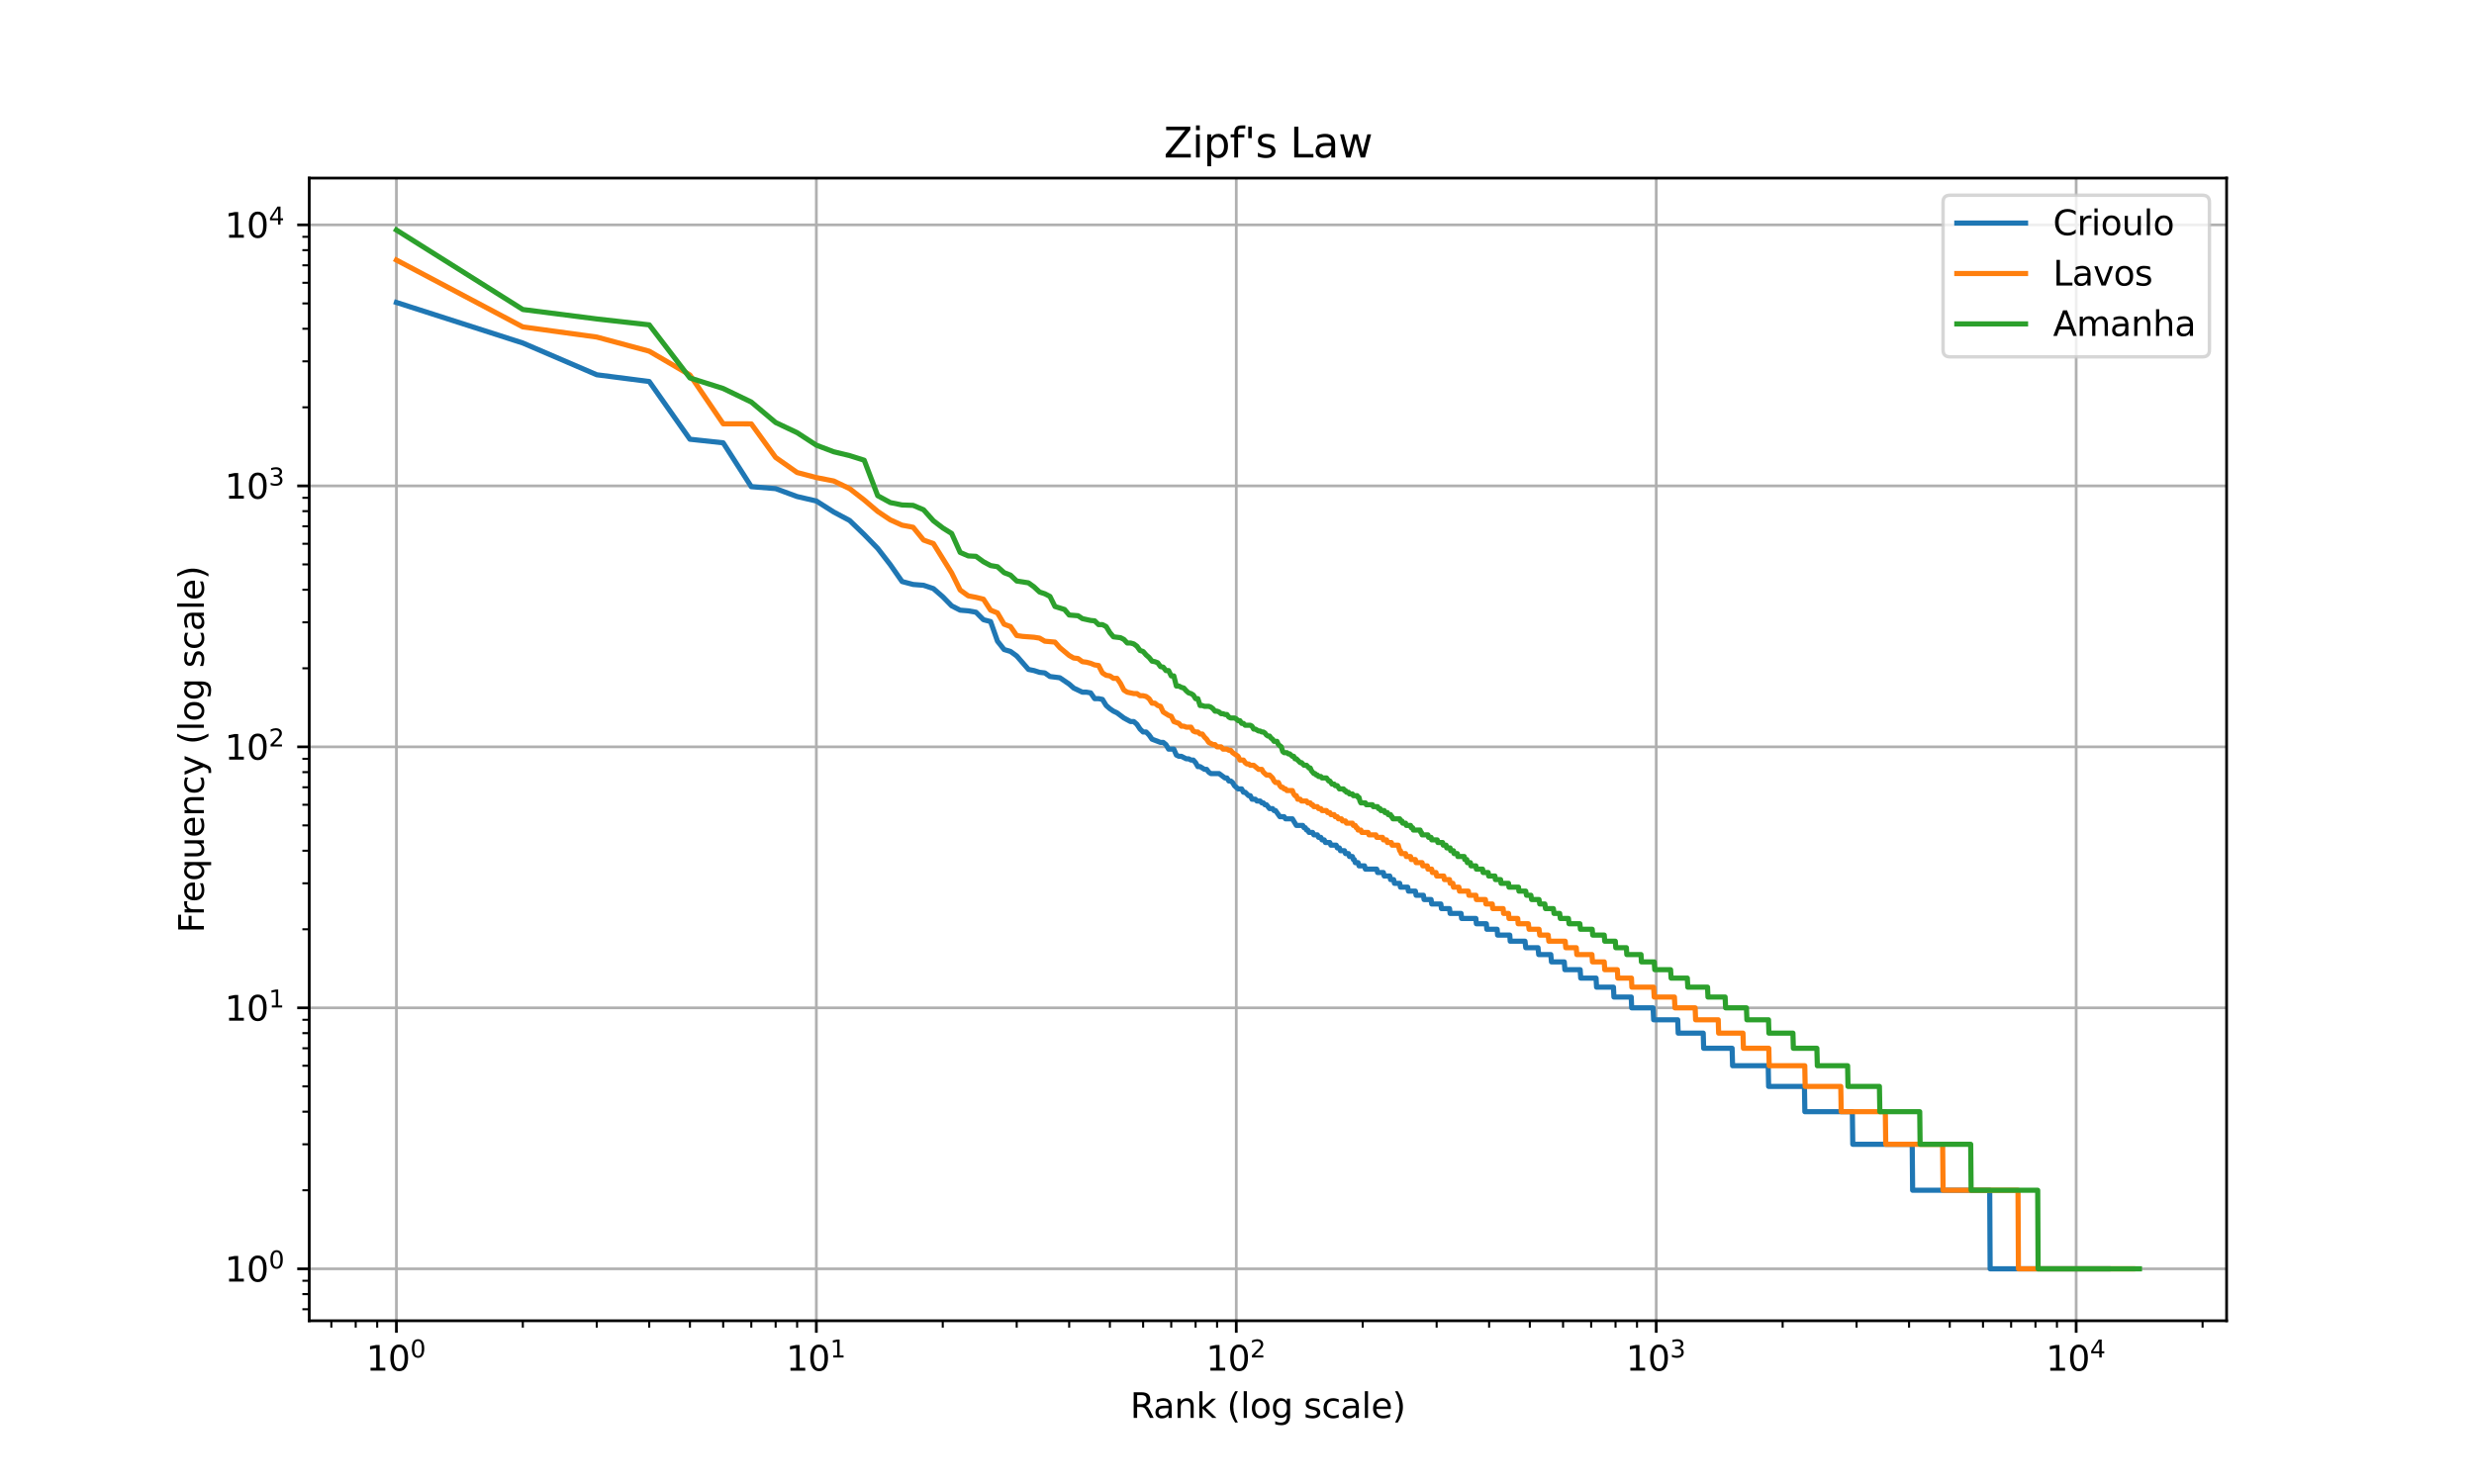 <?xml version="1.0" encoding="utf-8" standalone="no"?>
<!DOCTYPE svg PUBLIC "-//W3C//DTD SVG 1.1//EN"
  "http://www.w3.org/Graphics/SVG/1.1/DTD/svg11.dtd">
<svg xmlns:xlink="http://www.w3.org/1999/xlink" width="720pt" height="432pt" viewBox="0 0 720 432" xmlns="http://www.w3.org/2000/svg" version="1.1">
 <defs>
  <style type="text/css">*{stroke-linejoin: round; stroke-linecap: butt}</style>
 </defs>
 <g id="figure_1">
  <g id="patch_1">
   <path d="M 0 432 
L 720 432 
L 720 0 
L 0 0 
z
" style="fill: #ffffff"/>
  </g>
  <g id="axes_1">
   <g id="patch_2">
    <path d="M 90 384.48 
L 648 384.48 
L 648 51.84 
L 90 51.84 
z
" style="fill: #ffffff"/>
   </g>
   <g id="matplotlib.axis_1">
    <g id="xtick_1">
     <g id="line2d_1">
      <path d="M 115.364 384.48 
L 115.364 51.84 
" clip-path="url(#p11ce79ce16)" style="fill: none; stroke: #b0b0b0; stroke-width: 0.8; stroke-linecap: square"/>
     </g>
     <g id="line2d_2">
      <defs>
       <path id="m9cc30cb13e" d="M 0 0 
L 0 3.5 
" style="stroke: #000000; stroke-width: 0.8"/>
      </defs>
      <g>
       <use xlink:href="#m9cc30cb13e" x="115.364" y="384.48" style="stroke: #000000; stroke-width: 0.8"/>
      </g>
     </g>
     <g id="text_1">
      <!-- $\mathdefault{10^{0}}$ -->
      <g transform="translate(106.564 399.078) scale(0.1 -0.1)">
       <defs>
        <path id="DejaVuSans-31" d="M 794 531 
L 1825 531 
L 1825 4091 
L 703 3866 
L 703 4441 
L 1819 4666 
L 2450 4666 
L 2450 531 
L 3481 531 
L 3481 0 
L 794 0 
L 794 531 
z
" transform="scale(0.016)"/>
        <path id="DejaVuSans-30" d="M 2034 4250 
Q 1547 4250 1301 3770 
Q 1056 3291 1056 2328 
Q 1056 1369 1301 889 
Q 1547 409 2034 409 
Q 2525 409 2770 889 
Q 3016 1369 3016 2328 
Q 3016 3291 2770 3770 
Q 2525 4250 2034 4250 
z
M 2034 4750 
Q 2819 4750 3233 4129 
Q 3647 3509 3647 2328 
Q 3647 1150 3233 529 
Q 2819 -91 2034 -91 
Q 1250 -91 836 529 
Q 422 1150 422 2328 
Q 422 3509 836 4129 
Q 1250 4750 2034 4750 
z
" transform="scale(0.016)"/>
       </defs>
       <use xlink:href="#DejaVuSans-31" transform="translate(0 0.766)"/>
       <use xlink:href="#DejaVuSans-30" transform="translate(63.623 0.766)"/>
       <use xlink:href="#DejaVuSans-30" transform="translate(128.203 39.047) scale(0.7)"/>
      </g>
     </g>
    </g>
    <g id="xtick_2">
     <g id="line2d_3">
      <path d="M 237.578 384.48 
L 237.578 51.84 
" clip-path="url(#p11ce79ce16)" style="fill: none; stroke: #b0b0b0; stroke-width: 0.8; stroke-linecap: square"/>
     </g>
     <g id="line2d_4">
      <g>
       <use xlink:href="#m9cc30cb13e" x="237.578" y="384.48" style="stroke: #000000; stroke-width: 0.8"/>
      </g>
     </g>
     <g id="text_2">
      <!-- $\mathdefault{10^{1}}$ -->
      <g transform="translate(228.778 399.078) scale(0.1 -0.1)">
       <use xlink:href="#DejaVuSans-31" transform="translate(0 0.684)"/>
       <use xlink:href="#DejaVuSans-30" transform="translate(63.623 0.684)"/>
       <use xlink:href="#DejaVuSans-31" transform="translate(128.203 38.966) scale(0.7)"/>
      </g>
     </g>
    </g>
    <g id="xtick_3">
     <g id="line2d_5">
      <path d="M 359.791 384.48 
L 359.791 51.84 
" clip-path="url(#p11ce79ce16)" style="fill: none; stroke: #b0b0b0; stroke-width: 0.8; stroke-linecap: square"/>
     </g>
     <g id="line2d_6">
      <g>
       <use xlink:href="#m9cc30cb13e" x="359.791" y="384.48" style="stroke: #000000; stroke-width: 0.8"/>
      </g>
     </g>
     <g id="text_3">
      <!-- $\mathdefault{10^{2}}$ -->
      <g transform="translate(350.991 399.078) scale(0.1 -0.1)">
       <defs>
        <path id="DejaVuSans-32" d="M 1228 531 
L 3431 531 
L 3431 0 
L 469 0 
L 469 531 
Q 828 903 1448 1529 
Q 2069 2156 2228 2338 
Q 2531 2678 2651 2914 
Q 2772 3150 2772 3378 
Q 2772 3750 2511 3984 
Q 2250 4219 1831 4219 
Q 1534 4219 1204 4116 
Q 875 4013 500 3803 
L 500 4441 
Q 881 4594 1212 4672 
Q 1544 4750 1819 4750 
Q 2544 4750 2975 4387 
Q 3406 4025 3406 3419 
Q 3406 3131 3298 2873 
Q 3191 2616 2906 2266 
Q 2828 2175 2409 1742 
Q 1991 1309 1228 531 
z
" transform="scale(0.016)"/>
       </defs>
       <use xlink:href="#DejaVuSans-31" transform="translate(0 0.766)"/>
       <use xlink:href="#DejaVuSans-30" transform="translate(63.623 0.766)"/>
       <use xlink:href="#DejaVuSans-32" transform="translate(128.203 39.047) scale(0.7)"/>
      </g>
     </g>
    </g>
    <g id="xtick_4">
     <g id="line2d_7">
      <path d="M 482.005 384.48 
L 482.005 51.84 
" clip-path="url(#p11ce79ce16)" style="fill: none; stroke: #b0b0b0; stroke-width: 0.8; stroke-linecap: square"/>
     </g>
     <g id="line2d_8">
      <g>
       <use xlink:href="#m9cc30cb13e" x="482.005" y="384.48" style="stroke: #000000; stroke-width: 0.8"/>
      </g>
     </g>
     <g id="text_4">
      <!-- $\mathdefault{10^{3}}$ -->
      <g transform="translate(473.205 399.078) scale(0.1 -0.1)">
       <defs>
        <path id="DejaVuSans-33" d="M 2597 2516 
Q 3050 2419 3304 2112 
Q 3559 1806 3559 1356 
Q 3559 666 3084 287 
Q 2609 -91 1734 -91 
Q 1441 -91 1130 -33 
Q 819 25 488 141 
L 488 750 
Q 750 597 1062 519 
Q 1375 441 1716 441 
Q 2309 441 2620 675 
Q 2931 909 2931 1356 
Q 2931 1769 2642 2001 
Q 2353 2234 1838 2234 
L 1294 2234 
L 1294 2753 
L 1863 2753 
Q 2328 2753 2575 2939 
Q 2822 3125 2822 3475 
Q 2822 3834 2567 4026 
Q 2313 4219 1838 4219 
Q 1578 4219 1281 4162 
Q 984 4106 628 3988 
L 628 4550 
Q 988 4650 1302 4700 
Q 1616 4750 1894 4750 
Q 2613 4750 3031 4423 
Q 3450 4097 3450 3541 
Q 3450 3153 3228 2886 
Q 3006 2619 2597 2516 
z
" transform="scale(0.016)"/>
       </defs>
       <use xlink:href="#DejaVuSans-31" transform="translate(0 0.766)"/>
       <use xlink:href="#DejaVuSans-30" transform="translate(63.623 0.766)"/>
       <use xlink:href="#DejaVuSans-33" transform="translate(128.203 39.047) scale(0.7)"/>
      </g>
     </g>
    </g>
    <g id="xtick_5">
     <g id="line2d_9">
      <path d="M 604.219 384.48 
L 604.219 51.84 
" clip-path="url(#p11ce79ce16)" style="fill: none; stroke: #b0b0b0; stroke-width: 0.8; stroke-linecap: square"/>
     </g>
     <g id="line2d_10">
      <g>
       <use xlink:href="#m9cc30cb13e" x="604.219" y="384.48" style="stroke: #000000; stroke-width: 0.8"/>
      </g>
     </g>
     <g id="text_5">
      <!-- $\mathdefault{10^{4}}$ -->
      <g transform="translate(595.419 399.078) scale(0.1 -0.1)">
       <defs>
        <path id="DejaVuSans-34" d="M 2419 4116 
L 825 1625 
L 2419 1625 
L 2419 4116 
z
M 2253 4666 
L 3047 4666 
L 3047 1625 
L 3713 1625 
L 3713 1100 
L 3047 1100 
L 3047 0 
L 2419 0 
L 2419 1100 
L 313 1100 
L 313 1709 
L 2253 4666 
z
" transform="scale(0.016)"/>
       </defs>
       <use xlink:href="#DejaVuSans-31" transform="translate(0 0.684)"/>
       <use xlink:href="#DejaVuSans-30" transform="translate(63.623 0.684)"/>
       <use xlink:href="#DejaVuSans-34" transform="translate(128.203 38.966) scale(0.7)"/>
      </g>
     </g>
    </g>
    <g id="xtick_6">
     <g id="line2d_11">
      <defs>
       <path id="m513e93f059" d="M 0 0 
L 0 2 
" style="stroke: #000000; stroke-width: 0.6"/>
      </defs>
      <g>
       <use xlink:href="#m513e93f059" x="96.432" y="384.48" style="stroke: #000000; stroke-width: 0.6"/>
      </g>
     </g>
    </g>
    <g id="xtick_7">
     <g id="line2d_12">
      <g>
       <use xlink:href="#m513e93f059" x="103.52" y="384.48" style="stroke: #000000; stroke-width: 0.6"/>
      </g>
     </g>
    </g>
    <g id="xtick_8">
     <g id="line2d_13">
      <g>
       <use xlink:href="#m513e93f059" x="109.771" y="384.48" style="stroke: #000000; stroke-width: 0.6"/>
      </g>
     </g>
    </g>
    <g id="xtick_9">
     <g id="line2d_14">
      <g>
       <use xlink:href="#m513e93f059" x="152.154" y="384.48" style="stroke: #000000; stroke-width: 0.6"/>
      </g>
     </g>
    </g>
    <g id="xtick_10">
     <g id="line2d_15">
      <g>
       <use xlink:href="#m513e93f059" x="173.674" y="384.48" style="stroke: #000000; stroke-width: 0.6"/>
      </g>
     </g>
    </g>
    <g id="xtick_11">
     <g id="line2d_16">
      <g>
       <use xlink:href="#m513e93f059" x="188.944" y="384.48" style="stroke: #000000; stroke-width: 0.6"/>
      </g>
     </g>
    </g>
    <g id="xtick_12">
     <g id="line2d_17">
      <g>
       <use xlink:href="#m513e93f059" x="200.788" y="384.48" style="stroke: #000000; stroke-width: 0.6"/>
      </g>
     </g>
    </g>
    <g id="xtick_13">
     <g id="line2d_18">
      <g>
       <use xlink:href="#m513e93f059" x="210.465" y="384.48" style="stroke: #000000; stroke-width: 0.6"/>
      </g>
     </g>
    </g>
    <g id="xtick_14">
     <g id="line2d_19">
      <g>
       <use xlink:href="#m513e93f059" x="218.646" y="384.48" style="stroke: #000000; stroke-width: 0.6"/>
      </g>
     </g>
    </g>
    <g id="xtick_15">
     <g id="line2d_20">
      <g>
       <use xlink:href="#m513e93f059" x="225.734" y="384.48" style="stroke: #000000; stroke-width: 0.6"/>
      </g>
     </g>
    </g>
    <g id="xtick_16">
     <g id="line2d_21">
      <g>
       <use xlink:href="#m513e93f059" x="231.985" y="384.48" style="stroke: #000000; stroke-width: 0.6"/>
      </g>
     </g>
    </g>
    <g id="xtick_17">
     <g id="line2d_22">
      <g>
       <use xlink:href="#m513e93f059" x="274.368" y="384.48" style="stroke: #000000; stroke-width: 0.6"/>
      </g>
     </g>
    </g>
    <g id="xtick_18">
     <g id="line2d_23">
      <g>
       <use xlink:href="#m513e93f059" x="295.888" y="384.48" style="stroke: #000000; stroke-width: 0.6"/>
      </g>
     </g>
    </g>
    <g id="xtick_19">
     <g id="line2d_24">
      <g>
       <use xlink:href="#m513e93f059" x="311.158" y="384.48" style="stroke: #000000; stroke-width: 0.6"/>
      </g>
     </g>
    </g>
    <g id="xtick_20">
     <g id="line2d_25">
      <g>
       <use xlink:href="#m513e93f059" x="323.001" y="384.48" style="stroke: #000000; stroke-width: 0.6"/>
      </g>
     </g>
    </g>
    <g id="xtick_21">
     <g id="line2d_26">
      <g>
       <use xlink:href="#m513e93f059" x="332.678" y="384.48" style="stroke: #000000; stroke-width: 0.6"/>
      </g>
     </g>
    </g>
    <g id="xtick_22">
     <g id="line2d_27">
      <g>
       <use xlink:href="#m513e93f059" x="340.86" y="384.48" style="stroke: #000000; stroke-width: 0.6"/>
      </g>
     </g>
    </g>
    <g id="xtick_23">
     <g id="line2d_28">
      <g>
       <use xlink:href="#m513e93f059" x="347.948" y="384.48" style="stroke: #000000; stroke-width: 0.6"/>
      </g>
     </g>
    </g>
    <g id="xtick_24">
     <g id="line2d_29">
      <g>
       <use xlink:href="#m513e93f059" x="354.199" y="384.48" style="stroke: #000000; stroke-width: 0.6"/>
      </g>
     </g>
    </g>
    <g id="xtick_25">
     <g id="line2d_30">
      <g>
       <use xlink:href="#m513e93f059" x="396.582" y="384.48" style="stroke: #000000; stroke-width: 0.6"/>
      </g>
     </g>
    </g>
    <g id="xtick_26">
     <g id="line2d_31">
      <g>
       <use xlink:href="#m513e93f059" x="418.102" y="384.48" style="stroke: #000000; stroke-width: 0.6"/>
      </g>
     </g>
    </g>
    <g id="xtick_27">
     <g id="line2d_32">
      <g>
       <use xlink:href="#m513e93f059" x="433.372" y="384.48" style="stroke: #000000; stroke-width: 0.6"/>
      </g>
     </g>
    </g>
    <g id="xtick_28">
     <g id="line2d_33">
      <g>
       <use xlink:href="#m513e93f059" x="445.215" y="384.48" style="stroke: #000000; stroke-width: 0.6"/>
      </g>
     </g>
    </g>
    <g id="xtick_29">
     <g id="line2d_34">
      <g>
       <use xlink:href="#m513e93f059" x="454.892" y="384.48" style="stroke: #000000; stroke-width: 0.6"/>
      </g>
     </g>
    </g>
    <g id="xtick_30">
     <g id="line2d_35">
      <g>
       <use xlink:href="#m513e93f059" x="463.074" y="384.48" style="stroke: #000000; stroke-width: 0.6"/>
      </g>
     </g>
    </g>
    <g id="xtick_31">
     <g id="line2d_36">
      <g>
       <use xlink:href="#m513e93f059" x="470.162" y="384.48" style="stroke: #000000; stroke-width: 0.6"/>
      </g>
     </g>
    </g>
    <g id="xtick_32">
     <g id="line2d_37">
      <g>
       <use xlink:href="#m513e93f059" x="476.413" y="384.48" style="stroke: #000000; stroke-width: 0.6"/>
      </g>
     </g>
    </g>
    <g id="xtick_33">
     <g id="line2d_38">
      <g>
       <use xlink:href="#m513e93f059" x="518.795" y="384.48" style="stroke: #000000; stroke-width: 0.6"/>
      </g>
     </g>
    </g>
    <g id="xtick_34">
     <g id="line2d_39">
      <g>
       <use xlink:href="#m513e93f059" x="540.316" y="384.48" style="stroke: #000000; stroke-width: 0.6"/>
      </g>
     </g>
    </g>
    <g id="xtick_35">
     <g id="line2d_40">
      <g>
       <use xlink:href="#m513e93f059" x="555.586" y="384.48" style="stroke: #000000; stroke-width: 0.6"/>
      </g>
     </g>
    </g>
    <g id="xtick_36">
     <g id="line2d_41">
      <g>
       <use xlink:href="#m513e93f059" x="567.429" y="384.48" style="stroke: #000000; stroke-width: 0.6"/>
      </g>
     </g>
    </g>
    <g id="xtick_37">
     <g id="line2d_42">
      <g>
       <use xlink:href="#m513e93f059" x="577.106" y="384.48" style="stroke: #000000; stroke-width: 0.6"/>
      </g>
     </g>
    </g>
    <g id="xtick_38">
     <g id="line2d_43">
      <g>
       <use xlink:href="#m513e93f059" x="585.288" y="384.48" style="stroke: #000000; stroke-width: 0.6"/>
      </g>
     </g>
    </g>
    <g id="xtick_39">
     <g id="line2d_44">
      <g>
       <use xlink:href="#m513e93f059" x="592.376" y="384.48" style="stroke: #000000; stroke-width: 0.6"/>
      </g>
     </g>
    </g>
    <g id="xtick_40">
     <g id="line2d_45">
      <g>
       <use xlink:href="#m513e93f059" x="598.627" y="384.48" style="stroke: #000000; stroke-width: 0.6"/>
      </g>
     </g>
    </g>
    <g id="xtick_41">
     <g id="line2d_46">
      <g>
       <use xlink:href="#m513e93f059" x="641.009" y="384.48" style="stroke: #000000; stroke-width: 0.6"/>
      </g>
     </g>
    </g>
    <g id="text_6">
     <!-- Rank (log scale) -->
     <g transform="translate(328.924 412.757) scale(0.1 -0.1)">
      <defs>
       <path id="DejaVuSans-52" d="M 2841 2188 
Q 3044 2119 3236 1894 
Q 3428 1669 3622 1275 
L 4263 0 
L 3584 0 
L 2988 1197 
Q 2756 1666 2539 1819 
Q 2322 1972 1947 1972 
L 1259 1972 
L 1259 0 
L 628 0 
L 628 4666 
L 2053 4666 
Q 2853 4666 3247 4331 
Q 3641 3997 3641 3322 
Q 3641 2881 3436 2590 
Q 3231 2300 2841 2188 
z
M 1259 4147 
L 1259 2491 
L 2053 2491 
Q 2509 2491 2742 2702 
Q 2975 2913 2975 3322 
Q 2975 3731 2742 3939 
Q 2509 4147 2053 4147 
L 1259 4147 
z
" transform="scale(0.016)"/>
       <path id="DejaVuSans-61" d="M 2194 1759 
Q 1497 1759 1228 1600 
Q 959 1441 959 1056 
Q 959 750 1161 570 
Q 1363 391 1709 391 
Q 2188 391 2477 730 
Q 2766 1069 2766 1631 
L 2766 1759 
L 2194 1759 
z
M 3341 1997 
L 3341 0 
L 2766 0 
L 2766 531 
Q 2569 213 2275 61 
Q 1981 -91 1556 -91 
Q 1019 -91 701 211 
Q 384 513 384 1019 
Q 384 1609 779 1909 
Q 1175 2209 1959 2209 
L 2766 2209 
L 2766 2266 
Q 2766 2663 2505 2880 
Q 2244 3097 1772 3097 
Q 1472 3097 1187 3025 
Q 903 2953 641 2809 
L 641 3341 
Q 956 3463 1253 3523 
Q 1550 3584 1831 3584 
Q 2591 3584 2966 3190 
Q 3341 2797 3341 1997 
z
" transform="scale(0.016)"/>
       <path id="DejaVuSans-6e" d="M 3513 2113 
L 3513 0 
L 2938 0 
L 2938 2094 
Q 2938 2591 2744 2837 
Q 2550 3084 2163 3084 
Q 1697 3084 1428 2787 
Q 1159 2491 1159 1978 
L 1159 0 
L 581 0 
L 581 3500 
L 1159 3500 
L 1159 2956 
Q 1366 3272 1645 3428 
Q 1925 3584 2291 3584 
Q 2894 3584 3203 3211 
Q 3513 2838 3513 2113 
z
" transform="scale(0.016)"/>
       <path id="DejaVuSans-6b" d="M 581 4863 
L 1159 4863 
L 1159 1991 
L 2875 3500 
L 3609 3500 
L 1753 1863 
L 3688 0 
L 2938 0 
L 1159 1709 
L 1159 0 
L 581 0 
L 581 4863 
z
" transform="scale(0.016)"/>
       <path id="DejaVuSans-20" transform="scale(0.016)"/>
       <path id="DejaVuSans-28" d="M 1984 4856 
Q 1566 4138 1362 3434 
Q 1159 2731 1159 2009 
Q 1159 1288 1364 580 
Q 1569 -128 1984 -844 
L 1484 -844 
Q 1016 -109 783 600 
Q 550 1309 550 2009 
Q 550 2706 781 3412 
Q 1013 4119 1484 4856 
L 1984 4856 
z
" transform="scale(0.016)"/>
       <path id="DejaVuSans-6c" d="M 603 4863 
L 1178 4863 
L 1178 0 
L 603 0 
L 603 4863 
z
" transform="scale(0.016)"/>
       <path id="DejaVuSans-6f" d="M 1959 3097 
Q 1497 3097 1228 2736 
Q 959 2375 959 1747 
Q 959 1119 1226 758 
Q 1494 397 1959 397 
Q 2419 397 2687 759 
Q 2956 1122 2956 1747 
Q 2956 2369 2687 2733 
Q 2419 3097 1959 3097 
z
M 1959 3584 
Q 2709 3584 3137 3096 
Q 3566 2609 3566 1747 
Q 3566 888 3137 398 
Q 2709 -91 1959 -91 
Q 1206 -91 779 398 
Q 353 888 353 1747 
Q 353 2609 779 3096 
Q 1206 3584 1959 3584 
z
" transform="scale(0.016)"/>
       <path id="DejaVuSans-67" d="M 2906 1791 
Q 2906 2416 2648 2759 
Q 2391 3103 1925 3103 
Q 1463 3103 1205 2759 
Q 947 2416 947 1791 
Q 947 1169 1205 825 
Q 1463 481 1925 481 
Q 2391 481 2648 825 
Q 2906 1169 2906 1791 
z
M 3481 434 
Q 3481 -459 3084 -895 
Q 2688 -1331 1869 -1331 
Q 1566 -1331 1297 -1286 
Q 1028 -1241 775 -1147 
L 775 -588 
Q 1028 -725 1275 -790 
Q 1522 -856 1778 -856 
Q 2344 -856 2625 -561 
Q 2906 -266 2906 331 
L 2906 616 
Q 2728 306 2450 153 
Q 2172 0 1784 0 
Q 1141 0 747 490 
Q 353 981 353 1791 
Q 353 2603 747 3093 
Q 1141 3584 1784 3584 
Q 2172 3584 2450 3431 
Q 2728 3278 2906 2969 
L 2906 3500 
L 3481 3500 
L 3481 434 
z
" transform="scale(0.016)"/>
       <path id="DejaVuSans-73" d="M 2834 3397 
L 2834 2853 
Q 2591 2978 2328 3040 
Q 2066 3103 1784 3103 
Q 1356 3103 1142 2972 
Q 928 2841 928 2578 
Q 928 2378 1081 2264 
Q 1234 2150 1697 2047 
L 1894 2003 
Q 2506 1872 2764 1633 
Q 3022 1394 3022 966 
Q 3022 478 2636 193 
Q 2250 -91 1575 -91 
Q 1294 -91 989 -36 
Q 684 19 347 128 
L 347 722 
Q 666 556 975 473 
Q 1284 391 1588 391 
Q 1994 391 2212 530 
Q 2431 669 2431 922 
Q 2431 1156 2273 1281 
Q 2116 1406 1581 1522 
L 1381 1569 
Q 847 1681 609 1914 
Q 372 2147 372 2553 
Q 372 3047 722 3315 
Q 1072 3584 1716 3584 
Q 2034 3584 2315 3537 
Q 2597 3491 2834 3397 
z
" transform="scale(0.016)"/>
       <path id="DejaVuSans-63" d="M 3122 3366 
L 3122 2828 
Q 2878 2963 2633 3030 
Q 2388 3097 2138 3097 
Q 1578 3097 1268 2742 
Q 959 2388 959 1747 
Q 959 1106 1268 751 
Q 1578 397 2138 397 
Q 2388 397 2633 464 
Q 2878 531 3122 666 
L 3122 134 
Q 2881 22 2623 -34 
Q 2366 -91 2075 -91 
Q 1284 -91 818 406 
Q 353 903 353 1747 
Q 353 2603 823 3093 
Q 1294 3584 2113 3584 
Q 2378 3584 2631 3529 
Q 2884 3475 3122 3366 
z
" transform="scale(0.016)"/>
       <path id="DejaVuSans-65" d="M 3597 1894 
L 3597 1613 
L 953 1613 
Q 991 1019 1311 708 
Q 1631 397 2203 397 
Q 2534 397 2845 478 
Q 3156 559 3463 722 
L 3463 178 
Q 3153 47 2828 -22 
Q 2503 -91 2169 -91 
Q 1331 -91 842 396 
Q 353 884 353 1716 
Q 353 2575 817 3079 
Q 1281 3584 2069 3584 
Q 2775 3584 3186 3129 
Q 3597 2675 3597 1894 
z
M 3022 2063 
Q 3016 2534 2758 2815 
Q 2500 3097 2075 3097 
Q 1594 3097 1305 2825 
Q 1016 2553 972 2059 
L 3022 2063 
z
" transform="scale(0.016)"/>
       <path id="DejaVuSans-29" d="M 513 4856 
L 1013 4856 
Q 1481 4119 1714 3412 
Q 1947 2706 1947 2009 
Q 1947 1309 1714 600 
Q 1481 -109 1013 -844 
L 513 -844 
Q 928 -128 1133 580 
Q 1338 1288 1338 2009 
Q 1338 2731 1133 3434 
Q 928 4138 513 4856 
z
" transform="scale(0.016)"/>
      </defs>
      <use xlink:href="#DejaVuSans-52"/>
      <use xlink:href="#DejaVuSans-61" x="67.232"/>
      <use xlink:href="#DejaVuSans-6e" x="128.512"/>
      <use xlink:href="#DejaVuSans-6b" x="191.891"/>
      <use xlink:href="#DejaVuSans-20" x="249.801"/>
      <use xlink:href="#DejaVuSans-28" x="281.588"/>
      <use xlink:href="#DejaVuSans-6c" x="320.602"/>
      <use xlink:href="#DejaVuSans-6f" x="348.385"/>
      <use xlink:href="#DejaVuSans-67" x="409.566"/>
      <use xlink:href="#DejaVuSans-20" x="473.043"/>
      <use xlink:href="#DejaVuSans-73" x="504.83"/>
      <use xlink:href="#DejaVuSans-63" x="556.93"/>
      <use xlink:href="#DejaVuSans-61" x="611.91"/>
      <use xlink:href="#DejaVuSans-6c" x="673.189"/>
      <use xlink:href="#DejaVuSans-65" x="700.973"/>
      <use xlink:href="#DejaVuSans-29" x="762.496"/>
     </g>
    </g>
   </g>
   <g id="matplotlib.axis_2">
    <g id="ytick_1">
     <g id="line2d_47">
      <path d="M 90 369.36 
L 648 369.36 
" clip-path="url(#p11ce79ce16)" style="fill: none; stroke: #b0b0b0; stroke-width: 0.8; stroke-linecap: square"/>
     </g>
     <g id="line2d_48">
      <defs>
       <path id="m67673c19ac" d="M 0 0 
L -3.5 0 
" style="stroke: #000000; stroke-width: 0.8"/>
      </defs>
      <g>
       <use xlink:href="#m67673c19ac" x="90" y="369.36" style="stroke: #000000; stroke-width: 0.8"/>
      </g>
     </g>
     <g id="text_7">
      <!-- $\mathdefault{10^{0}}$ -->
      <g transform="translate(65.4 373.159) scale(0.1 -0.1)">
       <use xlink:href="#DejaVuSans-31" transform="translate(0 0.766)"/>
       <use xlink:href="#DejaVuSans-30" transform="translate(63.623 0.766)"/>
       <use xlink:href="#DejaVuSans-30" transform="translate(128.203 39.047) scale(0.7)"/>
      </g>
     </g>
    </g>
    <g id="ytick_2">
     <g id="line2d_49">
      <path d="M 90 293.386 
L 648 293.386 
" clip-path="url(#p11ce79ce16)" style="fill: none; stroke: #b0b0b0; stroke-width: 0.8; stroke-linecap: square"/>
     </g>
     <g id="line2d_50">
      <g>
       <use xlink:href="#m67673c19ac" x="90" y="293.386" style="stroke: #000000; stroke-width: 0.8"/>
      </g>
     </g>
     <g id="text_8">
      <!-- $\mathdefault{10^{1}}$ -->
      <g transform="translate(65.4 297.185) scale(0.1 -0.1)">
       <use xlink:href="#DejaVuSans-31" transform="translate(0 0.684)"/>
       <use xlink:href="#DejaVuSans-30" transform="translate(63.623 0.684)"/>
       <use xlink:href="#DejaVuSans-31" transform="translate(128.203 38.966) scale(0.7)"/>
      </g>
     </g>
    </g>
    <g id="ytick_3">
     <g id="line2d_51">
      <path d="M 90 217.412 
L 648 217.412 
" clip-path="url(#p11ce79ce16)" style="fill: none; stroke: #b0b0b0; stroke-width: 0.8; stroke-linecap: square"/>
     </g>
     <g id="line2d_52">
      <g>
       <use xlink:href="#m67673c19ac" x="90" y="217.412" style="stroke: #000000; stroke-width: 0.8"/>
      </g>
     </g>
     <g id="text_9">
      <!-- $\mathdefault{10^{2}}$ -->
      <g transform="translate(65.4 221.212) scale(0.1 -0.1)">
       <use xlink:href="#DejaVuSans-31" transform="translate(0 0.766)"/>
       <use xlink:href="#DejaVuSans-30" transform="translate(63.623 0.766)"/>
       <use xlink:href="#DejaVuSans-32" transform="translate(128.203 39.047) scale(0.7)"/>
      </g>
     </g>
    </g>
    <g id="ytick_4">
     <g id="line2d_53">
      <path d="M 90 141.439 
L 648 141.439 
" clip-path="url(#p11ce79ce16)" style="fill: none; stroke: #b0b0b0; stroke-width: 0.8; stroke-linecap: square"/>
     </g>
     <g id="line2d_54">
      <g>
       <use xlink:href="#m67673c19ac" x="90" y="141.439" style="stroke: #000000; stroke-width: 0.8"/>
      </g>
     </g>
     <g id="text_10">
      <!-- $\mathdefault{10^{3}}$ -->
      <g transform="translate(65.4 145.238) scale(0.1 -0.1)">
       <use xlink:href="#DejaVuSans-31" transform="translate(0 0.766)"/>
       <use xlink:href="#DejaVuSans-30" transform="translate(63.623 0.766)"/>
       <use xlink:href="#DejaVuSans-33" transform="translate(128.203 39.047) scale(0.7)"/>
      </g>
     </g>
    </g>
    <g id="ytick_5">
     <g id="line2d_55">
      <path d="M 90 65.465 
L 648 65.465 
" clip-path="url(#p11ce79ce16)" style="fill: none; stroke: #b0b0b0; stroke-width: 0.8; stroke-linecap: square"/>
     </g>
     <g id="line2d_56">
      <g>
       <use xlink:href="#m67673c19ac" x="90" y="65.465" style="stroke: #000000; stroke-width: 0.8"/>
      </g>
     </g>
     <g id="text_11">
      <!-- $\mathdefault{10^{4}}$ -->
      <g transform="translate(65.4 69.264) scale(0.1 -0.1)">
       <use xlink:href="#DejaVuSans-31" transform="translate(0 0.684)"/>
       <use xlink:href="#DejaVuSans-30" transform="translate(63.623 0.684)"/>
       <use xlink:href="#DejaVuSans-34" transform="translate(128.203 38.966) scale(0.7)"/>
      </g>
     </g>
    </g>
    <g id="ytick_6">
     <g id="line2d_57">
      <defs>
       <path id="m45fd65471c" d="M 0 0 
L -2 0 
" style="stroke: #000000; stroke-width: 0.6"/>
      </defs>
      <g>
       <use xlink:href="#m45fd65471c" x="90" y="381.128" style="stroke: #000000; stroke-width: 0.6"/>
      </g>
     </g>
    </g>
    <g id="ytick_7">
     <g id="line2d_58">
      <g>
       <use xlink:href="#m45fd65471c" x="90" y="376.723" style="stroke: #000000; stroke-width: 0.6"/>
      </g>
     </g>
    </g>
    <g id="ytick_8">
     <g id="line2d_59">
      <g>
       <use xlink:href="#m45fd65471c" x="90" y="372.836" style="stroke: #000000; stroke-width: 0.6"/>
      </g>
     </g>
    </g>
    <g id="ytick_9">
     <g id="line2d_60">
      <g>
       <use xlink:href="#m45fd65471c" x="90" y="346.49" style="stroke: #000000; stroke-width: 0.6"/>
      </g>
     </g>
    </g>
    <g id="ytick_10">
     <g id="line2d_61">
      <g>
       <use xlink:href="#m45fd65471c" x="90" y="333.111" style="stroke: #000000; stroke-width: 0.6"/>
      </g>
     </g>
    </g>
    <g id="ytick_11">
     <g id="line2d_62">
      <g>
       <use xlink:href="#m45fd65471c" x="90" y="323.619" style="stroke: #000000; stroke-width: 0.6"/>
      </g>
     </g>
    </g>
    <g id="ytick_12">
     <g id="line2d_63">
      <g>
       <use xlink:href="#m45fd65471c" x="90" y="316.257" style="stroke: #000000; stroke-width: 0.6"/>
      </g>
     </g>
    </g>
    <g id="ytick_13">
     <g id="line2d_64">
      <g>
       <use xlink:href="#m45fd65471c" x="90" y="310.241" style="stroke: #000000; stroke-width: 0.6"/>
      </g>
     </g>
    </g>
    <g id="ytick_14">
     <g id="line2d_65">
      <g>
       <use xlink:href="#m45fd65471c" x="90" y="305.155" style="stroke: #000000; stroke-width: 0.6"/>
      </g>
     </g>
    </g>
    <g id="ytick_15">
     <g id="line2d_66">
      <g>
       <use xlink:href="#m45fd65471c" x="90" y="300.749" style="stroke: #000000; stroke-width: 0.6"/>
      </g>
     </g>
    </g>
    <g id="ytick_16">
     <g id="line2d_67">
      <g>
       <use xlink:href="#m45fd65471c" x="90" y="296.863" style="stroke: #000000; stroke-width: 0.6"/>
      </g>
     </g>
    </g>
    <g id="ytick_17">
     <g id="line2d_68">
      <g>
       <use xlink:href="#m45fd65471c" x="90" y="270.516" style="stroke: #000000; stroke-width: 0.6"/>
      </g>
     </g>
    </g>
    <g id="ytick_18">
     <g id="line2d_69">
      <g>
       <use xlink:href="#m45fd65471c" x="90" y="257.138" style="stroke: #000000; stroke-width: 0.6"/>
      </g>
     </g>
    </g>
    <g id="ytick_19">
     <g id="line2d_70">
      <g>
       <use xlink:href="#m45fd65471c" x="90" y="247.645" style="stroke: #000000; stroke-width: 0.6"/>
      </g>
     </g>
    </g>
    <g id="ytick_20">
     <g id="line2d_71">
      <g>
       <use xlink:href="#m45fd65471c" x="90" y="240.283" style="stroke: #000000; stroke-width: 0.6"/>
      </g>
     </g>
    </g>
    <g id="ytick_21">
     <g id="line2d_72">
      <g>
       <use xlink:href="#m45fd65471c" x="90" y="234.267" style="stroke: #000000; stroke-width: 0.6"/>
      </g>
     </g>
    </g>
    <g id="ytick_22">
     <g id="line2d_73">
      <g>
       <use xlink:href="#m45fd65471c" x="90" y="229.181" style="stroke: #000000; stroke-width: 0.6"/>
      </g>
     </g>
    </g>
    <g id="ytick_23">
     <g id="line2d_74">
      <g>
       <use xlink:href="#m45fd65471c" x="90" y="224.775" style="stroke: #000000; stroke-width: 0.6"/>
      </g>
     </g>
    </g>
    <g id="ytick_24">
     <g id="line2d_75">
      <g>
       <use xlink:href="#m45fd65471c" x="90" y="220.889" style="stroke: #000000; stroke-width: 0.6"/>
      </g>
     </g>
    </g>
    <g id="ytick_25">
     <g id="line2d_76">
      <g>
       <use xlink:href="#m45fd65471c" x="90" y="194.542" style="stroke: #000000; stroke-width: 0.6"/>
      </g>
     </g>
    </g>
    <g id="ytick_26">
     <g id="line2d_77">
      <g>
       <use xlink:href="#m45fd65471c" x="90" y="181.164" style="stroke: #000000; stroke-width: 0.6"/>
      </g>
     </g>
    </g>
    <g id="ytick_27">
     <g id="line2d_78">
      <g>
       <use xlink:href="#m45fd65471c" x="90" y="171.672" style="stroke: #000000; stroke-width: 0.6"/>
      </g>
     </g>
    </g>
    <g id="ytick_28">
     <g id="line2d_79">
      <g>
       <use xlink:href="#m45fd65471c" x="90" y="164.309" style="stroke: #000000; stroke-width: 0.6"/>
      </g>
     </g>
    </g>
    <g id="ytick_29">
     <g id="line2d_80">
      <g>
       <use xlink:href="#m45fd65471c" x="90" y="158.293" style="stroke: #000000; stroke-width: 0.6"/>
      </g>
     </g>
    </g>
    <g id="ytick_30">
     <g id="line2d_81">
      <g>
       <use xlink:href="#m45fd65471c" x="90" y="153.207" style="stroke: #000000; stroke-width: 0.6"/>
      </g>
     </g>
    </g>
    <g id="ytick_31">
     <g id="line2d_82">
      <g>
       <use xlink:href="#m45fd65471c" x="90" y="148.801" style="stroke: #000000; stroke-width: 0.6"/>
      </g>
     </g>
    </g>
    <g id="ytick_32">
     <g id="line2d_83">
      <g>
       <use xlink:href="#m45fd65471c" x="90" y="144.915" style="stroke: #000000; stroke-width: 0.6"/>
      </g>
     </g>
    </g>
    <g id="ytick_33">
     <g id="line2d_84">
      <g>
       <use xlink:href="#m45fd65471c" x="90" y="118.568" style="stroke: #000000; stroke-width: 0.6"/>
      </g>
     </g>
    </g>
    <g id="ytick_34">
     <g id="line2d_85">
      <g>
       <use xlink:href="#m45fd65471c" x="90" y="105.19" style="stroke: #000000; stroke-width: 0.6"/>
      </g>
     </g>
    </g>
    <g id="ytick_35">
     <g id="line2d_86">
      <g>
       <use xlink:href="#m45fd65471c" x="90" y="95.698" style="stroke: #000000; stroke-width: 0.6"/>
      </g>
     </g>
    </g>
    <g id="ytick_36">
     <g id="line2d_87">
      <g>
       <use xlink:href="#m45fd65471c" x="90" y="88.335" style="stroke: #000000; stroke-width: 0.6"/>
      </g>
     </g>
    </g>
    <g id="ytick_37">
     <g id="line2d_88">
      <g>
       <use xlink:href="#m45fd65471c" x="90" y="82.32" style="stroke: #000000; stroke-width: 0.6"/>
      </g>
     </g>
    </g>
    <g id="ytick_38">
     <g id="line2d_89">
      <g>
       <use xlink:href="#m45fd65471c" x="90" y="77.233" style="stroke: #000000; stroke-width: 0.6"/>
      </g>
     </g>
    </g>
    <g id="ytick_39">
     <g id="line2d_90">
      <g>
       <use xlink:href="#m45fd65471c" x="90" y="72.828" style="stroke: #000000; stroke-width: 0.6"/>
      </g>
     </g>
    </g>
    <g id="ytick_40">
     <g id="line2d_91">
      <g>
       <use xlink:href="#m45fd65471c" x="90" y="68.941" style="stroke: #000000; stroke-width: 0.6"/>
      </g>
     </g>
    </g>
    <g id="text_12">
     <!-- Frequency (log scale) -->
     <g transform="translate(59.32 271.576) rotate(-90) scale(0.1 -0.1)">
      <defs>
       <path id="DejaVuSans-46" d="M 628 4666 
L 3309 4666 
L 3309 4134 
L 1259 4134 
L 1259 2759 
L 3109 2759 
L 3109 2228 
L 1259 2228 
L 1259 0 
L 628 0 
L 628 4666 
z
" transform="scale(0.016)"/>
       <path id="DejaVuSans-72" d="M 2631 2963 
Q 2534 3019 2420 3045 
Q 2306 3072 2169 3072 
Q 1681 3072 1420 2755 
Q 1159 2438 1159 1844 
L 1159 0 
L 581 0 
L 581 3500 
L 1159 3500 
L 1159 2956 
Q 1341 3275 1631 3429 
Q 1922 3584 2338 3584 
Q 2397 3584 2469 3576 
Q 2541 3569 2628 3553 
L 2631 2963 
z
" transform="scale(0.016)"/>
       <path id="DejaVuSans-71" d="M 947 1747 
Q 947 1113 1208 752 
Q 1469 391 1925 391 
Q 2381 391 2643 752 
Q 2906 1113 2906 1747 
Q 2906 2381 2643 2742 
Q 2381 3103 1925 3103 
Q 1469 3103 1208 2742 
Q 947 2381 947 1747 
z
M 2906 525 
Q 2725 213 2448 61 
Q 2172 -91 1784 -91 
Q 1150 -91 751 415 
Q 353 922 353 1747 
Q 353 2572 751 3078 
Q 1150 3584 1784 3584 
Q 2172 3584 2448 3432 
Q 2725 3281 2906 2969 
L 2906 3500 
L 3481 3500 
L 3481 -1331 
L 2906 -1331 
L 2906 525 
z
" transform="scale(0.016)"/>
       <path id="DejaVuSans-75" d="M 544 1381 
L 544 3500 
L 1119 3500 
L 1119 1403 
Q 1119 906 1312 657 
Q 1506 409 1894 409 
Q 2359 409 2629 706 
Q 2900 1003 2900 1516 
L 2900 3500 
L 3475 3500 
L 3475 0 
L 2900 0 
L 2900 538 
Q 2691 219 2414 64 
Q 2138 -91 1772 -91 
Q 1169 -91 856 284 
Q 544 659 544 1381 
z
M 1991 3584 
L 1991 3584 
z
" transform="scale(0.016)"/>
       <path id="DejaVuSans-79" d="M 2059 -325 
Q 1816 -950 1584 -1140 
Q 1353 -1331 966 -1331 
L 506 -1331 
L 506 -850 
L 844 -850 
Q 1081 -850 1212 -737 
Q 1344 -625 1503 -206 
L 1606 56 
L 191 3500 
L 800 3500 
L 1894 763 
L 2988 3500 
L 3597 3500 
L 2059 -325 
z
" transform="scale(0.016)"/>
      </defs>
      <use xlink:href="#DejaVuSans-46"/>
      <use xlink:href="#DejaVuSans-72" x="50.27"/>
      <use xlink:href="#DejaVuSans-65" x="89.133"/>
      <use xlink:href="#DejaVuSans-71" x="150.656"/>
      <use xlink:href="#DejaVuSans-75" x="214.133"/>
      <use xlink:href="#DejaVuSans-65" x="277.512"/>
      <use xlink:href="#DejaVuSans-6e" x="339.035"/>
      <use xlink:href="#DejaVuSans-63" x="402.414"/>
      <use xlink:href="#DejaVuSans-79" x="457.395"/>
      <use xlink:href="#DejaVuSans-20" x="516.574"/>
      <use xlink:href="#DejaVuSans-28" x="548.361"/>
      <use xlink:href="#DejaVuSans-6c" x="587.375"/>
      <use xlink:href="#DejaVuSans-6f" x="615.158"/>
      <use xlink:href="#DejaVuSans-67" x="676.34"/>
      <use xlink:href="#DejaVuSans-20" x="739.816"/>
      <use xlink:href="#DejaVuSans-73" x="771.604"/>
      <use xlink:href="#DejaVuSans-63" x="823.703"/>
      <use xlink:href="#DejaVuSans-61" x="878.684"/>
      <use xlink:href="#DejaVuSans-6c" x="939.963"/>
      <use xlink:href="#DejaVuSans-65" x="967.746"/>
      <use xlink:href="#DejaVuSans-29" x="1029.27"/>
     </g>
    </g>
   </g>
   <g id="line2d_92">
    <path d="M 115.364 88.04 
L 152.154 99.85 
L 173.674 109.097 
L 188.944 111.061 
L 200.788 127.863 
L 210.465 128.907 
L 218.646 141.67 
L 225.734 142.24 
L 231.985 144.55 
L 237.578 145.845 
L 242.636 149.05 
L 247.255 151.508 
L 251.503 155.602 
L 255.436 159.64 
L 259.098 164.375 
L 262.524 169.285 
L 265.742 170.141 
L 268.775 170.378 
L 271.645 171.343 
L 274.368 173.713 
L 276.957 176.362 
L 279.426 177.621 
L 281.786 177.82 
L 284.045 178.22 
L 286.211 180.403 
L 288.293 180.945 
L 290.296 186.656 
L 292.226 189.081 
L 294.089 189.645 
L 295.888 190.95 
L 299.314 194.874 
L 300.947 195.209 
L 302.532 195.718 
L 304.07 195.889 
L 305.565 196.937 
L 308.435 197.293 
L 311.158 199.137 
L 312.468 200.295 
L 314.996 201.495 
L 316.216 201.495 
L 317.409 201.699 
L 318.576 203.381 
L 319.717 203.381 
L 320.835 203.597 
L 321.929 205.381 
L 323.001 206.311 
L 324.052 207.025 
L 325.083 207.511 
L 327.086 209.011 
L 329.017 210.05 
L 329.956 210.05 
L 330.879 210.851 
L 331.786 212.232 
L 332.678 213.089 
L 333.556 213.089 
L 334.419 213.969 
L 335.268 215.18 
L 337.737 216.118 
L 338.535 216.118 
L 339.322 216.759 
L 340.097 218.079 
L 341.613 218.079 
L 342.356 219.807 
L 343.088 220.164 
L 343.81 220.164 
L 345.225 220.889 
L 345.919 220.889 
L 346.604 221.258 
L 347.28 221.258 
L 347.948 222.007 
L 348.607 223.165 
L 349.258 223.165 
L 350.537 223.96 
L 351.165 223.96 
L 351.786 224.775 
L 352.4 225.19 
L 354.786 225.19 
L 356.507 226.468 
L 357.069 226.468 
L 357.625 227.347 
L 358.175 227.347 
L 358.719 227.796 
L 359.258 228.713 
L 360.32 229.656 
L 361.36 229.656 
L 361.873 230.626 
L 362.381 230.626 
L 363.383 231.626 
L 363.876 231.626 
L 364.366 232.657 
L 365.331 232.657 
L 365.807 233.185 
L 366.746 233.185 
L 367.21 233.722 
L 367.669 233.722 
L 368.125 234.267 
L 368.576 234.267 
L 369.469 235.386 
L 370.346 235.386 
L 370.779 235.96 
L 371.209 235.96 
L 372.478 237.744 
L 373.717 237.744 
L 374.124 238.36 
L 376.112 238.36 
L 377.27 240.283 
L 379.146 240.283 
L 379.513 240.949 
L 379.878 240.949 
L 380.24 241.63 
L 380.6 241.63 
L 380.957 242.324 
L 382.015 242.324 
L 382.363 243.034 
L 383.394 243.034 
L 383.733 243.759 
L 384.405 243.759 
L 384.738 244.501 
L 385.397 244.501 
L 385.724 245.259 
L 387.011 245.259 
L 387.327 246.036 
L 388.884 246.036 
L 389.19 246.831 
L 389.797 246.831 
L 390.097 247.645 
L 391.283 247.645 
L 391.576 248.481 
L 392.444 248.481 
L 392.73 249.338 
L 393.579 249.338 
L 393.859 250.218 
L 394.138 250.218 
L 394.415 251.122 
L 395.238 251.122 
L 395.509 252.051 
L 397.11 252.051 
L 397.372 253.008 
L 400.666 253.008 
L 400.912 253.993 
L 402.597 253.993 
L 402.833 255.008 
L 404.459 255.008 
L 404.687 256.056 
L 405.591 256.056 
L 405.814 257.138 
L 407.353 257.138 
L 407.569 258.256 
L 409.684 258.256 
L 409.891 259.414 
L 411.917 259.414 
L 412.116 260.614 
L 414.251 260.614 
L 414.44 261.859 
L 416.486 261.859 
L 416.668 263.153 
L 419.327 263.153 
L 419.499 264.5 
L 421.859 264.5 
L 422.023 265.904 
L 425.212 265.904 
L 425.366 267.371 
L 429.52 267.371 
L 429.662 268.906 
L 432.569 268.906 
L 432.704 270.516 
L 435.708 270.516 
L 435.835 272.208 
L 439.387 272.208 
L 439.505 273.992 
L 443.817 273.992 
L 444.035 275.878 
L 447.602 275.878 
L 447.805 277.878 
L 451.325 277.878 
L 451.514 280.008 
L 455.245 280.008 
L 455.421 282.284 
L 459.871 282.284 
L 460.032 284.73 
L 464.496 284.73 
L 464.643 287.371 
L 469.561 287.371 
L 469.695 290.241 
L 474.736 290.241 
L 474.857 293.386 
L 481.095 293.386 
L 481.257 296.863 
L 488.257 296.863 
L 488.398 300.749 
L 495.685 300.749 
L 495.808 305.155 
L 504.089 305.155 
L 504.229 310.241 
L 514.6 310.241 
L 514.715 316.257 
L 525.141 316.257 
L 525.259 323.619 
L 539.081 323.619 
L 539.208 333.111 
L 556.506 333.111 
L 556.624 346.49 
L 579.06 346.49 
L 579.18 369.36 
L 613.488 369.36 
L 613.488 369.36 
" clip-path="url(#p11ce79ce16)" style="fill: none; stroke: #1f77b4; stroke-width: 1.5; stroke-linecap: square"/>
   </g>
   <g id="line2d_93">
    <path d="M 115.364 75.7 
L 152.154 95.166 
L 173.674 98.119 
L 188.944 102.236 
L 200.788 109.159 
L 210.465 123.373 
L 218.646 123.392 
L 225.734 133.165 
L 231.985 137.552 
L 237.578 139.022 
L 242.636 140.018 
L 247.255 142.24 
L 251.503 145.544 
L 255.436 148.884 
L 259.098 151.329 
L 262.524 152.879 
L 265.742 153.491 
L 268.775 157.212 
L 271.645 158.238 
L 276.957 166.775 
L 279.426 171.754 
L 281.786 173.451 
L 284.045 173.889 
L 286.211 174.423 
L 288.293 177.621 
L 290.296 178.421 
L 292.226 181.718 
L 294.089 182.396 
L 295.888 185.009 
L 297.629 185.257 
L 300.947 185.507 
L 302.532 185.759 
L 304.07 186.656 
L 307.02 186.917 
L 308.435 188.526 
L 311.158 190.803 
L 312.468 191.548 
L 313.747 191.699 
L 314.996 192.62 
L 316.216 192.776 
L 317.409 193.09 
L 318.576 193.567 
L 319.717 193.727 
L 320.835 195.889 
L 321.929 196.584 
L 323.001 196.76 
L 324.052 197.473 
L 325.083 197.473 
L 326.094 198.948 
L 327.086 200.889 
L 328.06 201.495 
L 329.956 201.905 
L 330.879 201.905 
L 331.786 202.529 
L 332.678 202.529 
L 333.556 202.74 
L 334.419 203.381 
L 335.268 204.701 
L 336.104 204.701 
L 336.927 205.381 
L 337.737 205.611 
L 338.535 207.267 
L 340.097 208.252 
L 340.86 208.503 
L 341.613 210.05 
L 343.088 210.582 
L 343.81 211.397 
L 344.522 211.397 
L 345.225 211.673 
L 346.604 211.673 
L 347.28 212.801 
L 347.948 213.089 
L 348.607 213.089 
L 349.258 213.673 
L 349.902 213.673 
L 350.537 214.569 
L 351.165 215.18 
L 351.786 216.118 
L 353.006 216.759 
L 353.606 216.759 
L 354.199 217.412 
L 355.366 217.412 
L 355.94 218.079 
L 357.069 218.079 
L 357.625 218.417 
L 358.175 218.417 
L 358.719 219.105 
L 360.32 220.164 
L 360.843 221.258 
L 361.873 221.258 
L 362.381 222.007 
L 362.884 222.389 
L 363.383 222.389 
L 363.876 222.775 
L 364.85 222.775 
L 366.278 223.96 
L 367.21 223.96 
L 367.669 224.775 
L 368.576 225.61 
L 369.469 225.61 
L 370.346 226.468 
L 370.779 227.347 
L 371.209 227.796 
L 372.058 227.796 
L 372.478 228.713 
L 372.894 229.181 
L 373.307 229.181 
L 373.717 229.656 
L 374.124 229.656 
L 374.527 230.137 
L 376.112 230.137 
L 376.501 231.122 
L 376.887 231.626 
L 377.27 231.626 
L 377.65 232.657 
L 378.403 232.657 
L 378.776 233.185 
L 380.24 233.185 
L 380.6 233.722 
L 381.312 233.722 
L 381.665 234.267 
L 382.015 234.267 
L 382.363 234.822 
L 383.394 234.822 
L 383.733 235.386 
L 384.405 235.386 
L 384.738 235.96 
L 386.048 235.96 
L 386.371 236.544 
L 387.011 236.544 
L 387.327 237.138 
L 388.267 237.138 
L 388.576 237.744 
L 389.19 237.744 
L 389.494 238.36 
L 390.396 238.36 
L 390.694 238.989 
L 391.576 238.989 
L 391.867 239.629 
L 393.579 239.629 
L 393.859 240.283 
L 394.415 240.283 
L 394.691 240.949 
L 394.965 240.949 
L 395.238 241.63 
L 396.048 241.63 
L 396.315 242.324 
L 398.15 242.324 
L 398.407 243.034 
L 400.42 243.034 
L 400.666 243.759 
L 402.359 243.759 
L 402.597 244.501 
L 403.536 244.501 
L 403.768 245.259 
L 404.915 245.259 
L 405.141 246.036 
L 406.918 246.036 
L 407.353 247.645 
L 407.569 247.645 
L 407.785 248.481 
L 409.058 248.481 
L 409.268 249.338 
L 410.507 249.338 
L 410.711 250.218 
L 411.917 250.218 
L 412.116 251.122 
L 413.869 251.122 
L 414.06 252.051 
L 415.38 252.051 
L 415.566 253.008 
L 416.668 253.008 
L 416.849 253.993 
L 417.925 253.993 
L 418.102 255.008 
L 420.184 255.008 
L 420.354 256.056 
L 421.859 256.056 
L 422.023 257.138 
L 422.838 257.138 
L 423 258.256 
L 424.589 258.256 
L 424.746 259.414 
L 427.335 259.414 
L 427.484 260.614 
L 429.52 260.614 
L 429.662 261.859 
L 432.299 261.859 
L 432.435 263.153 
L 434.292 263.153 
L 434.423 264.5 
L 437.456 264.5 
L 437.579 265.904 
L 439.03 265.904 
L 439.149 267.371 
L 441.705 267.371 
L 441.818 268.906 
L 444.789 268.906 
L 445.003 270.516 
L 447.906 270.516 
L 448.107 272.208 
L 450.563 272.208 
L 450.754 273.992 
L 455.508 273.992 
L 455.683 275.878 
L 458.731 275.878 
L 458.895 277.878 
L 463.301 277.878 
L 463.452 280.008 
L 466.878 280.008 
L 467.018 282.284 
L 470.69 282.284 
L 470.821 284.73 
L 474.797 284.73 
L 474.918 287.371 
L 481.257 287.371 
L 481.418 290.241 
L 487.305 290.241 
L 487.449 293.386 
L 493.337 293.386 
L 493.466 296.863 
L 500.054 296.863 
L 500.167 300.749 
L 507.249 300.749 
L 507.381 305.155 
L 514.772 305.155 
L 514.887 310.241 
L 525.235 310.241 
L 525.353 316.257 
L 535.717 316.257 
L 535.833 323.619 
L 548.68 323.619 
L 548.801 333.111 
L 565.362 333.111 
L 565.483 346.49 
L 587.297 346.49 
L 587.414 369.36 
L 620.653 369.36 
L 620.653 369.36 
" clip-path="url(#p11ce79ce16)" style="fill: none; stroke: #ff7f0e; stroke-width: 1.5; stroke-linecap: square"/>
   </g>
   <g id="line2d_94">
    <path d="M 115.364 66.96 
L 152.154 90.097 
L 173.674 92.847 
L 188.944 94.563 
L 200.788 110.026 
L 210.465 113.093 
L 218.646 117.037 
L 225.734 122.993 
L 231.985 125.952 
L 237.578 129.591 
L 242.636 131.512 
L 247.255 132.63 
L 251.503 133.971 
L 255.436 144.298 
L 259.098 146.3 
L 262.524 146.996 
L 265.742 147.113 
L 268.775 148.391 
L 271.645 151.597 
L 274.368 153.682 
L 276.957 155.299 
L 279.426 160.806 
L 281.786 161.831 
L 284.045 161.954 
L 286.211 163.527 
L 288.293 164.641 
L 290.296 164.976 
L 292.226 166.704 
L 294.089 167.421 
L 295.888 169.132 
L 299.314 169.671 
L 300.947 170.857 
L 302.532 172.338 
L 304.07 172.847 
L 305.565 173.626 
L 307.02 176.552 
L 309.814 177.425 
L 311.158 179.034 
L 313.747 179.241 
L 314.996 180.082 
L 317.409 180.618 
L 318.576 180.727 
L 319.717 181.83 
L 320.835 181.83 
L 321.929 182.396 
L 323.001 184.155 
L 324.052 185.382 
L 326.094 185.633 
L 327.086 186.14 
L 328.06 187.179 
L 329.017 187.179 
L 329.956 187.445 
L 330.879 188.117 
L 331.786 189.362 
L 332.678 189.645 
L 333.556 190.656 
L 334.419 191.397 
L 335.268 192.464 
L 336.104 192.62 
L 336.927 192.932 
L 337.737 194.051 
L 338.535 194.214 
L 339.322 195.209 
L 340.097 195.209 
L 340.86 196.76 
L 341.613 196.76 
L 342.356 199.711 
L 343.088 199.711 
L 343.81 200.099 
L 344.522 200.295 
L 345.225 201.09 
L 345.919 201.699 
L 346.604 201.905 
L 347.28 202.32 
L 347.948 203.381 
L 348.607 203.381 
L 349.258 205.381 
L 349.902 205.381 
L 350.537 205.611 
L 351.786 205.611 
L 352.4 205.843 
L 353.006 206.311 
L 353.606 207.025 
L 354.199 207.025 
L 354.786 207.267 
L 355.366 207.756 
L 355.94 207.756 
L 356.507 208.003 
L 357.069 208.003 
L 357.625 208.756 
L 358.175 209.011 
L 359.258 209.011 
L 359.791 209.267 
L 360.32 209.787 
L 360.843 209.787 
L 361.36 210.582 
L 361.873 210.582 
L 362.381 211.123 
L 363.876 211.123 
L 364.366 211.397 
L 364.85 212.232 
L 365.331 212.232 
L 366.278 212.801 
L 366.746 212.801 
L 367.21 213.089 
L 367.669 213.089 
L 368.125 213.38 
L 368.576 213.969 
L 369.024 214.268 
L 369.469 214.268 
L 369.909 214.873 
L 370.346 215.18 
L 370.779 215.803 
L 371.635 215.803 
L 372.058 216.759 
L 372.894 217.412 
L 373.307 218.759 
L 373.717 219.105 
L 374.527 219.105 
L 374.928 219.454 
L 375.325 219.454 
L 376.112 220.164 
L 376.501 220.164 
L 376.887 220.889 
L 377.27 220.889 
L 378.403 222.007 
L 378.776 222.007 
L 379.513 222.775 
L 380.24 222.775 
L 380.957 223.56 
L 381.312 223.56 
L 381.665 224.365 
L 382.363 225.19 
L 382.709 225.19 
L 383.053 225.61 
L 383.394 225.61 
L 383.733 226.036 
L 384.405 226.036 
L 384.738 226.468 
L 386.048 226.468 
L 386.692 227.347 
L 387.011 227.347 
L 387.642 228.251 
L 388.267 228.251 
L 388.576 228.713 
L 389.19 228.713 
L 389.797 229.656 
L 390.989 229.656 
L 391.283 230.137 
L 391.576 230.137 
L 391.867 230.626 
L 392.444 230.626 
L 392.73 231.122 
L 393.579 231.122 
L 393.859 231.626 
L 394.965 231.626 
L 395.238 232.138 
L 395.509 232.138 
L 395.779 233.185 
L 396.048 233.722 
L 397.372 233.722 
L 397.633 234.267 
L 399.423 234.267 
L 399.674 234.822 
L 400.912 234.822 
L 401.156 235.386 
L 401.64 235.386 
L 401.881 235.96 
L 402.833 235.96 
L 403.068 236.544 
L 403.768 236.544 
L 404 237.138 
L 404.687 237.138 
L 404.915 237.744 
L 405.141 237.744 
L 405.367 238.36 
L 407.353 238.36 
L 407.569 238.989 
L 407.999 238.989 
L 408.213 239.629 
L 409.058 239.629 
L 409.268 240.283 
L 410.507 240.283 
L 410.711 240.949 
L 411.116 240.949 
L 411.317 241.63 
L 413.291 241.63 
L 413.484 242.324 
L 413.677 242.324 
L 413.869 243.034 
L 415.566 243.034 
L 415.751 243.759 
L 416.486 243.759 
L 416.668 244.501 
L 418.279 244.501 
L 418.455 245.259 
L 419.843 245.259 
L 420.014 246.036 
L 420.86 246.036 
L 421.028 246.831 
L 422.023 246.831 
L 422.187 247.645 
L 423 247.645 
L 423.161 248.481 
L 424.117 248.481 
L 424.275 249.338 
L 426.132 249.338 
L 426.284 250.218 
L 426.887 250.218 
L 427.037 251.122 
L 427.927 251.122 
L 428.073 252.051 
L 429.52 252.051 
L 429.662 253.008 
L 431.481 253.008 
L 431.618 253.993 
L 433.106 253.993 
L 433.239 255.008 
L 435.069 255.008 
L 435.198 256.056 
L 436.714 256.056 
L 436.839 257.138 
L 439.03 257.138 
L 439.149 258.256 
L 441.931 258.256 
L 442.044 259.414 
L 444.035 259.414 
L 444.251 260.614 
L 445.533 260.614 
L 445.743 261.859 
L 447.906 261.859 
L 448.107 263.153 
L 449.594 263.153 
L 449.789 264.5 
L 452.077 264.5 
L 452.263 265.904 
L 453.91 265.904 
L 454.09 267.371 
L 456.461 267.371 
L 456.633 268.906 
L 459.79 268.906 
L 459.951 270.516 
L 463.377 270.516 
L 463.527 272.208 
L 466.878 272.208 
L 467.018 273.992 
L 470.095 273.992 
L 470.228 275.878 
L 473.317 275.878 
L 473.442 277.878 
L 477.58 277.878 
L 477.695 280.008 
L 481.418 280.008 
L 481.579 282.284 
L 486.188 282.284 
L 486.335 284.73 
L 491.06 284.73 
L 491.194 287.371 
L 496.942 287.371 
L 497.062 290.241 
L 502.055 290.241 
L 502.201 293.386 
L 508.262 293.386 
L 508.392 296.863 
L 514.686 296.863 
L 514.801 300.749 
L 521.788 300.749 
L 521.913 305.155 
L 528.759 305.155 
L 528.891 310.241 
L 537.705 310.241 
L 537.817 316.257 
L 546.96 316.257 
L 547.084 323.619 
L 558.691 323.619 
L 558.803 333.111 
L 573.53 333.111 
L 573.643 346.49 
L 593.028 346.49 
L 593.14 369.36 
L 622.636 369.36 
L 622.636 369.36 
" clip-path="url(#p11ce79ce16)" style="fill: none; stroke: #2ca02c; stroke-width: 1.5; stroke-linecap: square"/>
   </g>
   <g id="patch_3">
    <path d="M 90 384.48 
L 90 51.84 
" style="fill: none; stroke: #000000; stroke-width: 0.8; stroke-linejoin: miter; stroke-linecap: square"/>
   </g>
   <g id="patch_4">
    <path d="M 648 384.48 
L 648 51.84 
" style="fill: none; stroke: #000000; stroke-width: 0.8; stroke-linejoin: miter; stroke-linecap: square"/>
   </g>
   <g id="patch_5">
    <path d="M 90 384.48 
L 648 384.48 
" style="fill: none; stroke: #000000; stroke-width: 0.8; stroke-linejoin: miter; stroke-linecap: square"/>
   </g>
   <g id="patch_6">
    <path d="M 90 51.84 
L 648 51.84 
" style="fill: none; stroke: #000000; stroke-width: 0.8; stroke-linejoin: miter; stroke-linecap: square"/>
   </g>
   <g id="text_13">
    <!-- Zipf's Law -->
    <g transform="translate(338.693 45.84) scale(0.12 -0.12)">
     <defs>
      <path id="DejaVuSans-5a" d="M 359 4666 
L 4025 4666 
L 4025 4184 
L 1075 531 
L 4097 531 
L 4097 0 
L 288 0 
L 288 481 
L 3238 4134 
L 359 4134 
L 359 4666 
z
" transform="scale(0.016)"/>
      <path id="DejaVuSans-69" d="M 603 3500 
L 1178 3500 
L 1178 0 
L 603 0 
L 603 3500 
z
M 603 4863 
L 1178 4863 
L 1178 4134 
L 603 4134 
L 603 4863 
z
" transform="scale(0.016)"/>
      <path id="DejaVuSans-70" d="M 1159 525 
L 1159 -1331 
L 581 -1331 
L 581 3500 
L 1159 3500 
L 1159 2969 
Q 1341 3281 1617 3432 
Q 1894 3584 2278 3584 
Q 2916 3584 3314 3078 
Q 3713 2572 3713 1747 
Q 3713 922 3314 415 
Q 2916 -91 2278 -91 
Q 1894 -91 1617 61 
Q 1341 213 1159 525 
z
M 3116 1747 
Q 3116 2381 2855 2742 
Q 2594 3103 2138 3103 
Q 1681 3103 1420 2742 
Q 1159 2381 1159 1747 
Q 1159 1113 1420 752 
Q 1681 391 2138 391 
Q 2594 391 2855 752 
Q 3116 1113 3116 1747 
z
" transform="scale(0.016)"/>
      <path id="DejaVuSans-66" d="M 2375 4863 
L 2375 4384 
L 1825 4384 
Q 1516 4384 1395 4259 
Q 1275 4134 1275 3809 
L 1275 3500 
L 2222 3500 
L 2222 3053 
L 1275 3053 
L 1275 0 
L 697 0 
L 697 3053 
L 147 3053 
L 147 3500 
L 697 3500 
L 697 3744 
Q 697 4328 969 4595 
Q 1241 4863 1831 4863 
L 2375 4863 
z
" transform="scale(0.016)"/>
      <path id="DejaVuSans-27" d="M 1147 4666 
L 1147 2931 
L 616 2931 
L 616 4666 
L 1147 4666 
z
" transform="scale(0.016)"/>
      <path id="DejaVuSans-4c" d="M 628 4666 
L 1259 4666 
L 1259 531 
L 3531 531 
L 3531 0 
L 628 0 
L 628 4666 
z
" transform="scale(0.016)"/>
      <path id="DejaVuSans-77" d="M 269 3500 
L 844 3500 
L 1563 769 
L 2278 3500 
L 2956 3500 
L 3675 769 
L 4391 3500 
L 4966 3500 
L 4050 0 
L 3372 0 
L 2619 2869 
L 1863 0 
L 1184 0 
L 269 3500 
z
" transform="scale(0.016)"/>
     </defs>
     <use xlink:href="#DejaVuSans-5a"/>
     <use xlink:href="#DejaVuSans-69" x="68.506"/>
     <use xlink:href="#DejaVuSans-70" x="96.289"/>
     <use xlink:href="#DejaVuSans-66" x="159.766"/>
     <use xlink:href="#DejaVuSans-27" x="194.971"/>
     <use xlink:href="#DejaVuSans-73" x="222.461"/>
     <use xlink:href="#DejaVuSans-20" x="274.561"/>
     <use xlink:href="#DejaVuSans-4c" x="306.348"/>
     <use xlink:href="#DejaVuSans-61" x="362.061"/>
     <use xlink:href="#DejaVuSans-77" x="423.34"/>
    </g>
   </g>
   <g id="legend_1">
    <g id="patch_7">
     <path d="M 567.487 103.874 
L 641 103.874 
Q 643 103.874 643 101.874 
L 643 58.84 
Q 643 56.84 641 56.84 
L 567.487 56.84 
Q 565.487 56.84 565.487 58.84 
L 565.487 101.874 
Q 565.487 103.874 567.487 103.874 
z
" style="fill: #ffffff; opacity: 0.8; stroke: #cccccc; stroke-linejoin: miter"/>
    </g>
    <g id="line2d_95">
     <path d="M 569.487 64.938 
L 579.487 64.938 
L 589.487 64.938 
" style="fill: none; stroke: #1f77b4; stroke-width: 1.5; stroke-linecap: square"/>
    </g>
    <g id="text_14">
     <!-- Crioulo -->
     <g transform="translate(597.487 68.438) scale(0.1 -0.1)">
      <defs>
       <path id="DejaVuSans-43" d="M 4122 4306 
L 4122 3641 
Q 3803 3938 3442 4084 
Q 3081 4231 2675 4231 
Q 1875 4231 1450 3742 
Q 1025 3253 1025 2328 
Q 1025 1406 1450 917 
Q 1875 428 2675 428 
Q 3081 428 3442 575 
Q 3803 722 4122 1019 
L 4122 359 
Q 3791 134 3420 21 
Q 3050 -91 2638 -91 
Q 1578 -91 968 557 
Q 359 1206 359 2328 
Q 359 3453 968 4101 
Q 1578 4750 2638 4750 
Q 3056 4750 3426 4639 
Q 3797 4528 4122 4306 
z
" transform="scale(0.016)"/>
      </defs>
      <use xlink:href="#DejaVuSans-43"/>
      <use xlink:href="#DejaVuSans-72" x="69.824"/>
      <use xlink:href="#DejaVuSans-69" x="110.938"/>
      <use xlink:href="#DejaVuSans-6f" x="138.721"/>
      <use xlink:href="#DejaVuSans-75" x="199.902"/>
      <use xlink:href="#DejaVuSans-6c" x="263.281"/>
      <use xlink:href="#DejaVuSans-6f" x="291.064"/>
     </g>
    </g>
    <g id="line2d_96">
     <path d="M 569.487 79.617 
L 579.487 79.617 
L 589.487 79.617 
" style="fill: none; stroke: #ff7f0e; stroke-width: 1.5; stroke-linecap: square"/>
    </g>
    <g id="text_15">
     <!-- Lavos -->
     <g transform="translate(597.487 83.117) scale(0.1 -0.1)">
      <defs>
       <path id="DejaVuSans-76" d="M 191 3500 
L 800 3500 
L 1894 563 
L 2988 3500 
L 3597 3500 
L 2284 0 
L 1503 0 
L 191 3500 
z
" transform="scale(0.016)"/>
      </defs>
      <use xlink:href="#DejaVuSans-4c"/>
      <use xlink:href="#DejaVuSans-61" x="55.713"/>
      <use xlink:href="#DejaVuSans-76" x="116.992"/>
      <use xlink:href="#DejaVuSans-6f" x="176.172"/>
      <use xlink:href="#DejaVuSans-73" x="237.354"/>
     </g>
    </g>
    <g id="line2d_97">
     <path d="M 569.487 94.295 
L 579.487 94.295 
L 589.487 94.295 
" style="fill: none; stroke: #2ca02c; stroke-width: 1.5; stroke-linecap: square"/>
    </g>
    <g id="text_16">
     <!-- Amanha -->
     <g transform="translate(597.487 97.795) scale(0.1 -0.1)">
      <defs>
       <path id="DejaVuSans-41" d="M 2188 4044 
L 1331 1722 
L 3047 1722 
L 2188 4044 
z
M 1831 4666 
L 2547 4666 
L 4325 0 
L 3669 0 
L 3244 1197 
L 1141 1197 
L 716 0 
L 50 0 
L 1831 4666 
z
" transform="scale(0.016)"/>
       <path id="DejaVuSans-6d" d="M 3328 2828 
Q 3544 3216 3844 3400 
Q 4144 3584 4550 3584 
Q 5097 3584 5394 3201 
Q 5691 2819 5691 2113 
L 5691 0 
L 5113 0 
L 5113 2094 
Q 5113 2597 4934 2840 
Q 4756 3084 4391 3084 
Q 3944 3084 3684 2787 
Q 3425 2491 3425 1978 
L 3425 0 
L 2847 0 
L 2847 2094 
Q 2847 2600 2669 2842 
Q 2491 3084 2119 3084 
Q 1678 3084 1418 2786 
Q 1159 2488 1159 1978 
L 1159 0 
L 581 0 
L 581 3500 
L 1159 3500 
L 1159 2956 
Q 1356 3278 1631 3431 
Q 1906 3584 2284 3584 
Q 2666 3584 2933 3390 
Q 3200 3197 3328 2828 
z
" transform="scale(0.016)"/>
       <path id="DejaVuSans-68" d="M 3513 2113 
L 3513 0 
L 2938 0 
L 2938 2094 
Q 2938 2591 2744 2837 
Q 2550 3084 2163 3084 
Q 1697 3084 1428 2787 
Q 1159 2491 1159 1978 
L 1159 0 
L 581 0 
L 581 4863 
L 1159 4863 
L 1159 2956 
Q 1366 3272 1645 3428 
Q 1925 3584 2291 3584 
Q 2894 3584 3203 3211 
Q 3513 2838 3513 2113 
z
" transform="scale(0.016)"/>
      </defs>
      <use xlink:href="#DejaVuSans-41"/>
      <use xlink:href="#DejaVuSans-6d" x="68.408"/>
      <use xlink:href="#DejaVuSans-61" x="165.82"/>
      <use xlink:href="#DejaVuSans-6e" x="227.1"/>
      <use xlink:href="#DejaVuSans-68" x="290.479"/>
      <use xlink:href="#DejaVuSans-61" x="353.857"/>
     </g>
    </g>
   </g>
  </g>
 </g>
 <defs>
  <clipPath id="p11ce79ce16">
   <rect x="90" y="51.84" width="558" height="332.64"/>
  </clipPath>
 </defs>
</svg>
